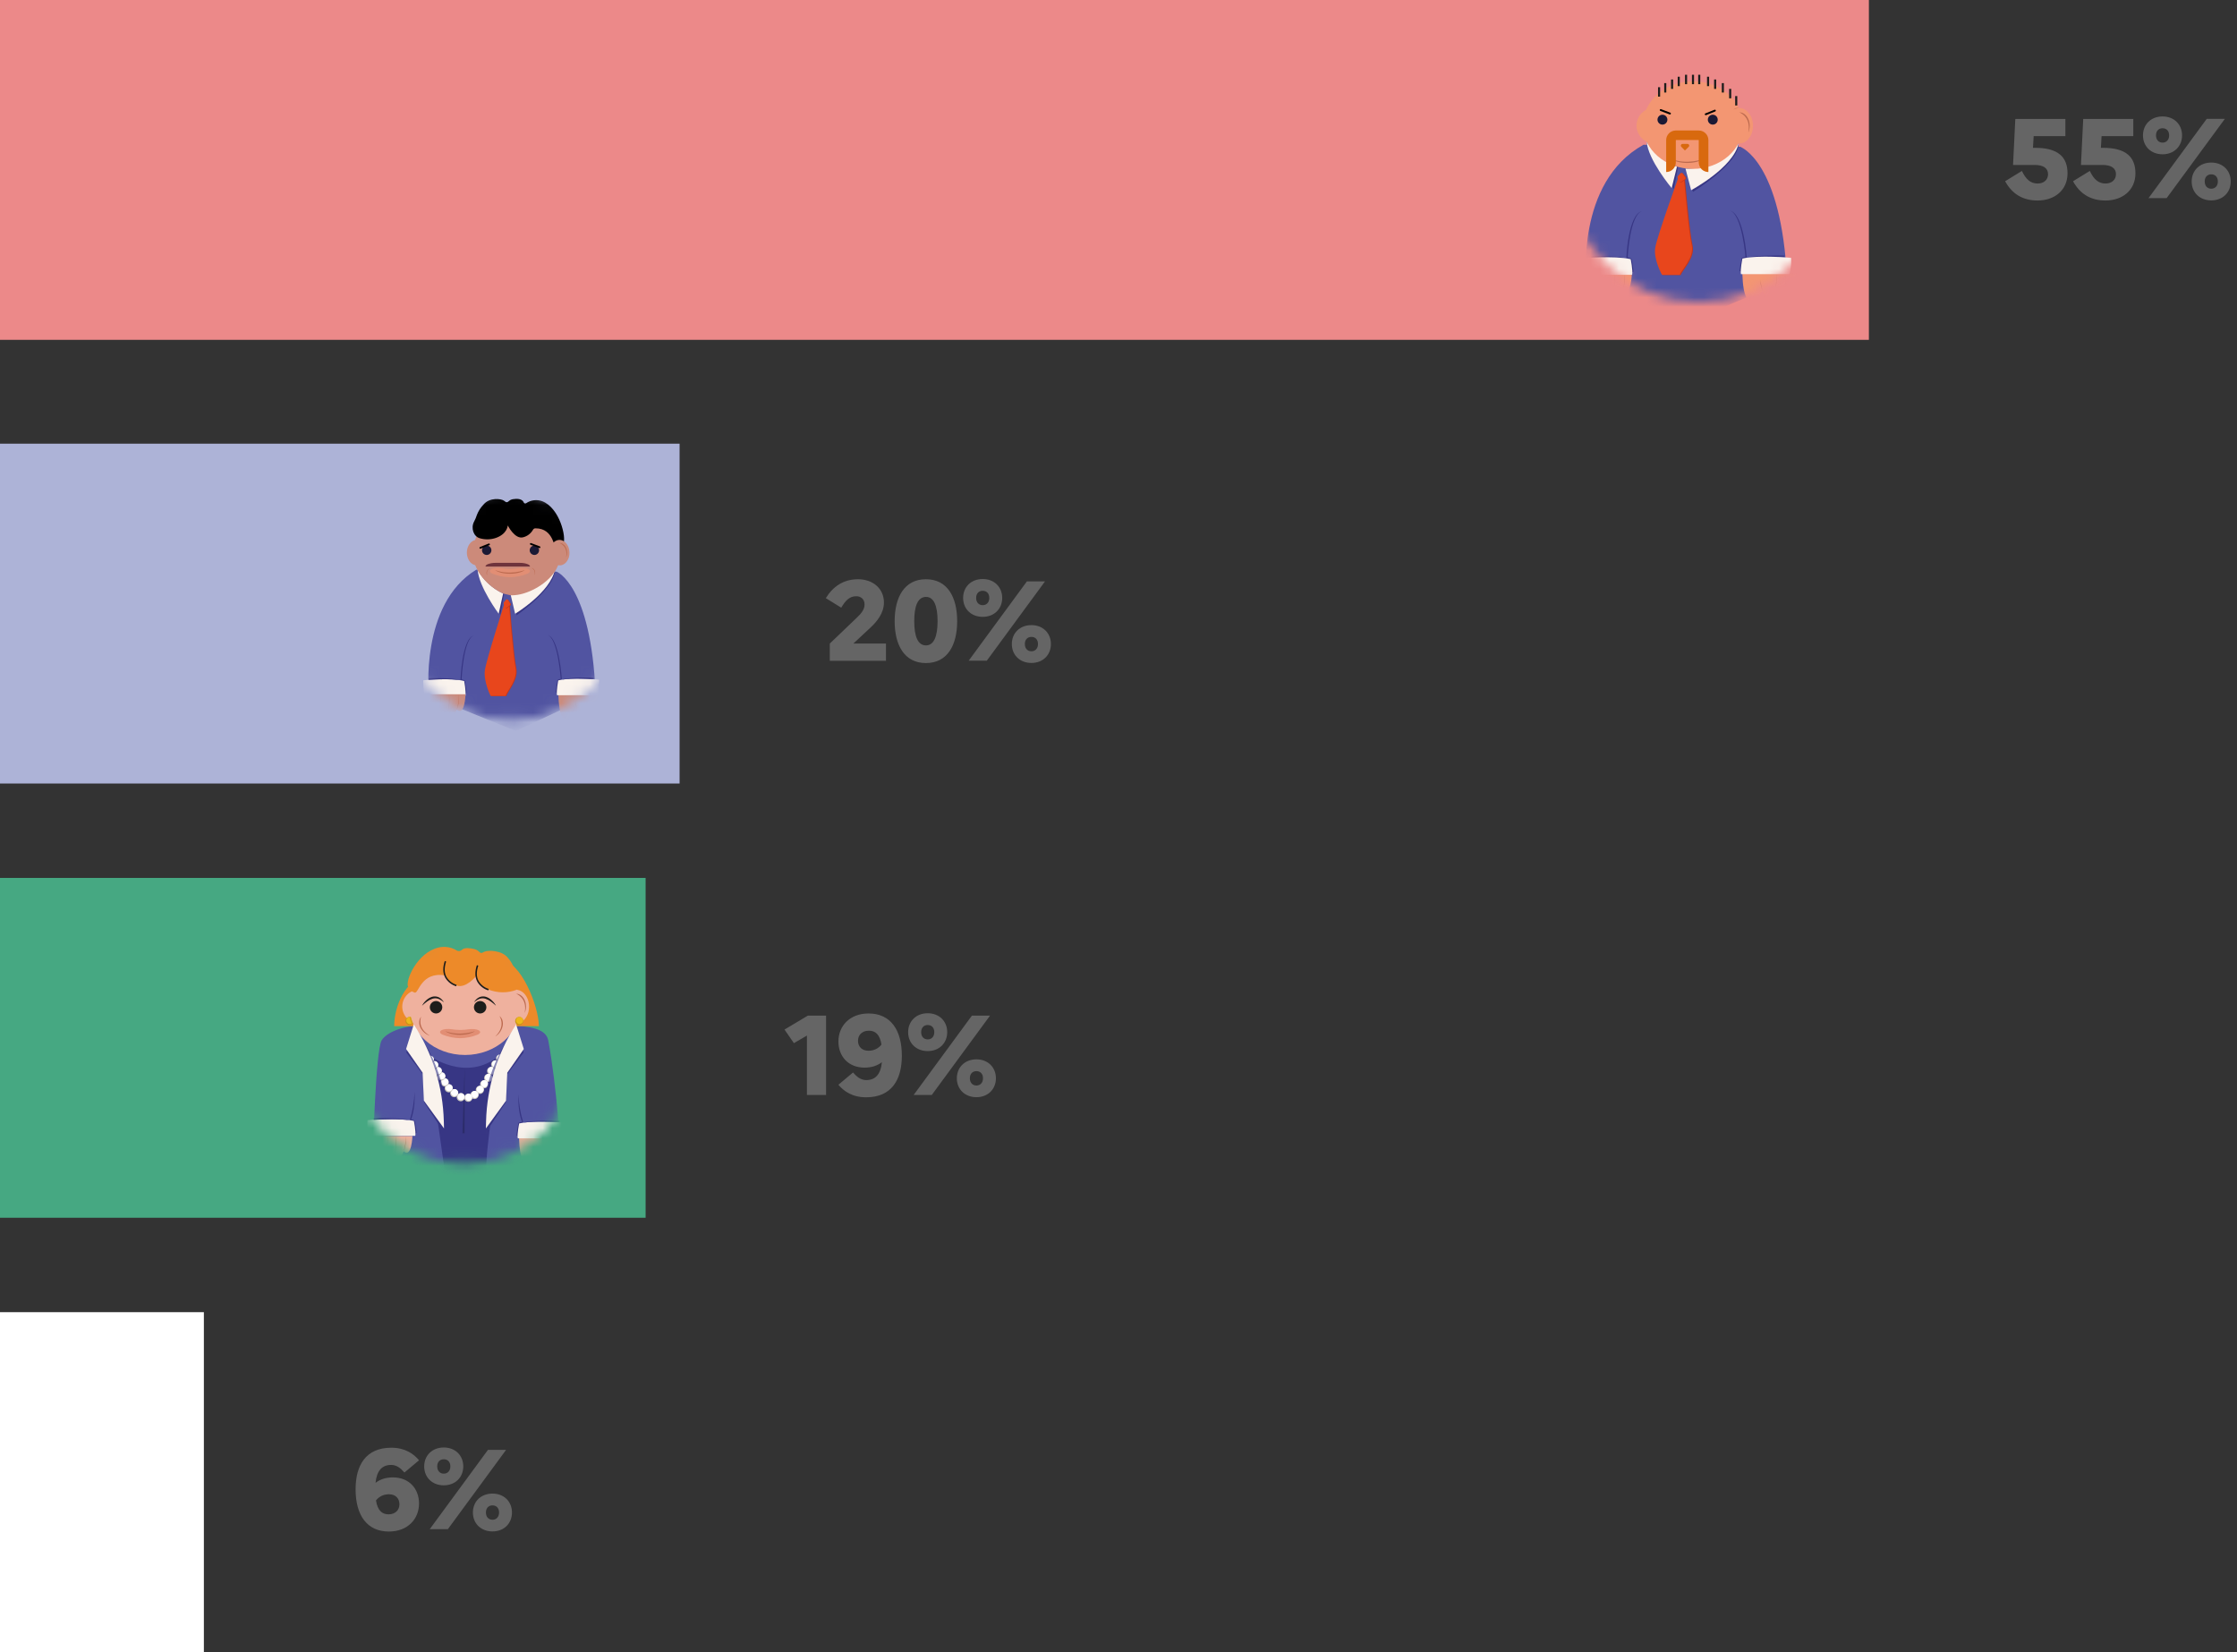 <svg width="237" height="175" viewBox="0 0 237 175" fill="none" xmlns="http://www.w3.org/2000/svg">
<rect x="0" y="0" width="237" height="175" fill="#333333" stroke="none"/>
<path d="M213.273 17.472H215.517C216.465 17.472 216.981 17.796 216.981 18.456C216.981 19.044 216.537 19.44 215.877 19.44C215.145 19.44 214.653 19.032 214.209 18.108L212.433 19.2C213.141 20.484 214.233 21.24 215.877 21.24C217.653 21.24 219.045 20.16 219.045 18.36C219.045 16.632 218.037 15.66 215.625 15.66H215.385L215.457 14.424H218.817V12.6H213.513L213.273 17.472ZM220.468 17.472H222.712C223.66 17.472 224.176 17.796 224.176 18.456C224.176 19.044 223.732 19.44 223.072 19.44C222.34 19.44 221.848 19.032 221.404 18.108L219.628 19.2C220.336 20.484 221.428 21.24 223.072 21.24C224.848 21.24 226.24 20.16 226.24 18.36C226.24 16.632 225.232 15.66 222.82 15.66H222.58L222.652 14.424H226.012V12.6H220.708L220.468 17.472ZM229.115 12.336C227.879 12.336 227.039 13.188 227.039 14.34C227.039 15.492 227.879 16.344 229.115 16.344C230.339 16.344 231.179 15.492 231.179 14.34C231.179 13.188 230.339 12.336 229.115 12.336ZM227.627 20.988H229.547L235.715 12.588H233.795L227.627 20.988ZM229.115 15.108C228.719 15.108 228.419 14.832 228.419 14.34C228.419 13.848 228.719 13.584 229.115 13.584C229.511 13.584 229.811 13.848 229.811 14.34C229.811 14.82 229.511 15.108 229.115 15.108ZM234.275 17.22C233.039 17.22 232.199 18.072 232.199 19.224C232.199 20.376 233.039 21.228 234.275 21.228C235.499 21.228 236.339 20.376 236.339 19.224C236.339 18.072 235.499 17.22 234.275 17.22ZM234.275 19.992C233.879 19.992 233.579 19.716 233.579 19.224C233.579 18.732 233.879 18.468 234.275 18.468C234.671 18.468 234.971 18.732 234.971 19.224C234.971 19.704 234.671 19.992 234.275 19.992Z" fill="#656565"/>
<rect width="198" height="36" fill="#EC8989"/>
<path d="M87.913 70H93.865V68.176H90.409L92.197 66.508C92.881 65.872 93.649 64.972 93.649 63.82C93.649 62.32 92.437 61.36 90.913 61.36C89.329 61.36 88.225 62.164 87.493 63.364L89.125 64.372C89.545 63.676 89.965 63.16 90.709 63.16C91.225 63.16 91.597 63.484 91.597 64.036C91.597 64.576 91.213 65.02 90.805 65.404L87.913 68.176V70ZM98.096 61.36C95.816 61.36 94.784 63.268 94.784 65.8C94.784 68.332 95.816 70.24 98.096 70.24C100.388 70.24 101.408 68.332 101.408 65.8C101.408 63.268 100.388 61.36 98.096 61.36ZM98.108 63.232C98.936 63.232 99.332 64.168 99.332 65.8C99.332 67.42 98.936 68.368 98.108 68.368C97.244 68.368 96.86 67.432 96.86 65.8C96.86 64.18 97.244 63.232 98.108 63.232ZM104.115 61.336C102.879 61.336 102.039 62.188 102.039 63.34C102.039 64.492 102.879 65.344 104.115 65.344C105.339 65.344 106.179 64.492 106.179 63.34C106.179 62.188 105.339 61.336 104.115 61.336ZM102.627 69.988H104.547L110.715 61.588H108.795L102.627 69.988ZM104.115 64.108C103.719 64.108 103.419 63.832 103.419 63.34C103.419 62.848 103.719 62.584 104.115 62.584C104.511 62.584 104.811 62.848 104.811 63.34C104.811 63.82 104.511 64.108 104.115 64.108ZM109.275 66.22C108.039 66.22 107.199 67.072 107.199 68.224C107.199 69.376 108.039 70.228 109.275 70.228C110.499 70.228 111.339 69.376 111.339 68.224C111.339 67.072 110.499 66.22 109.275 66.22ZM109.275 68.992C108.879 68.992 108.579 68.716 108.579 68.224C108.579 67.732 108.879 67.468 109.275 67.468C109.671 67.468 109.971 67.732 109.971 68.224C109.971 68.704 109.671 68.992 109.275 68.992Z" fill="#656565"/>
<path d="M41.466 153.36C38.754 153.36 37.674 155.22 37.674 157.764C37.674 160.488 38.862 162.24 41.202 162.24C43.206 162.24 44.394 160.896 44.394 159.276C44.394 157.704 43.35 156.504 41.622 156.504C40.878 156.504 40.278 156.708 39.786 157.08C39.918 155.784 40.482 155.184 41.442 155.184C42.03 155.184 42.45 155.532 42.846 155.988L44.394 154.692C43.866 154.044 42.942 153.36 41.466 153.36ZM41.214 158.292C41.886 158.292 42.318 158.712 42.318 159.348C42.318 159.984 41.862 160.416 41.166 160.416C40.458 160.416 40.002 159.996 39.834 158.94C40.182 158.508 40.662 158.292 41.214 158.292ZM47.018 153.336C45.782 153.336 44.942 154.188 44.942 155.34C44.942 156.492 45.782 157.344 47.018 157.344C48.242 157.344 49.082 156.492 49.082 155.34C49.082 154.188 48.242 153.336 47.018 153.336ZM45.53 161.988H47.45L53.618 153.588H51.698L45.53 161.988ZM47.018 156.108C46.622 156.108 46.322 155.832 46.322 155.34C46.322 154.848 46.622 154.584 47.018 154.584C47.414 154.584 47.714 154.848 47.714 155.34C47.714 155.82 47.414 156.108 47.018 156.108ZM52.178 158.22C50.942 158.22 50.102 159.072 50.102 160.224C50.102 161.376 50.942 162.228 52.178 162.228C53.402 162.228 54.242 161.376 54.242 160.224C54.242 159.072 53.402 158.22 52.178 158.22ZM52.178 160.992C51.782 160.992 51.482 160.716 51.482 160.224C51.482 159.732 51.782 159.468 52.178 159.468C52.574 159.468 52.874 159.732 52.874 160.224C52.874 160.704 52.574 160.992 52.178 160.992Z" fill="#656565"/>
<path d="M85.491 115.988H87.519V107.588H85.587L83.115 109.064L84.111 110.504L85.491 109.7V115.988ZM91.754 116.24C94.466 116.24 95.546 114.38 95.546 111.836C95.546 109.112 94.358 107.36 92.018 107.36C90.014 107.36 88.826 108.704 88.826 110.324C88.826 111.896 89.87 113.096 91.598 113.096C92.342 113.096 92.942 112.892 93.434 112.52C93.302 113.816 92.738 114.416 91.778 114.416C91.202 114.416 90.77 114.068 90.374 113.612L88.826 114.908C89.354 115.556 90.278 116.24 91.754 116.24ZM90.902 110.252C90.902 109.616 91.358 109.184 92.054 109.184C92.762 109.184 93.218 109.604 93.386 110.66C93.038 111.092 92.558 111.308 92.006 111.308C91.334 111.308 90.902 110.888 90.902 110.252ZM98.289 107.336C97.053 107.336 96.213 108.188 96.213 109.34C96.213 110.492 97.053 111.344 98.289 111.344C99.513 111.344 100.353 110.492 100.353 109.34C100.353 108.188 99.513 107.336 98.289 107.336ZM96.801 115.988H98.721L104.889 107.588H102.969L96.801 115.988ZM98.289 110.108C97.893 110.108 97.593 109.832 97.593 109.34C97.593 108.848 97.893 108.584 98.289 108.584C98.685 108.584 98.985 108.848 98.985 109.34C98.985 109.82 98.685 110.108 98.289 110.108ZM103.449 112.22C102.213 112.22 101.373 113.072 101.373 114.224C101.373 115.376 102.213 116.228 103.449 116.228C104.673 116.228 105.513 115.376 105.513 114.224C105.513 113.072 104.673 112.22 103.449 112.22ZM103.449 114.992C103.053 114.992 102.753 114.716 102.753 114.224C102.753 113.732 103.053 113.468 103.449 113.468C103.845 113.468 104.145 113.732 104.145 114.224C104.145 114.704 103.845 114.992 103.449 114.992Z" fill="#656565"/>
<rect y="47" width="72" height="36" fill="#ADB3D7"/>
<rect y="93" width="68.4" height="36" fill="#46A882"/>
<rect y="139" width="21.6" height="36" fill="white"/>
<mask id="mask0_405_3" style="mask-type:alpha" maskUnits="userSpaceOnUse" x="37" y="99" width="25" height="25">
<circle cx="49.132" cy="111.132" r="11.632" fill="#A27474" stroke="black"/>
</mask>
<g mask="url(#mask0_405_3)">
<path d="M53.825 108.628H53.9C56.208 108.702 57.853 108.981 58.084 110.216C59.016 115.16 59.383 121.937 59.383 121.937L49.427 124.939H49.007L39.511 121.937C39.511 121.937 39.809 111.291 40.43 110.216C40.849 109.509 42.318 108.699 44.609 108.623H53.841L53.825 108.628Z" fill="#5154A1"/>
<path d="M45.384 111.757C45.384 111.757 49.401 114.809 52.982 111.757C52.982 111.757 51.308 122.62 51.54 123.927H47.102L45.384 111.757Z" fill="#373684"/>
<g clip-path="url(#clip0_405_3)">
<path d="M61.056 120.545C61.056 120.545 60.987 122.933 60.123 122.176C60.123 122.176 59.686 123.369 59.159 122.446C59.159 122.446 58.654 123.799 58.206 122.392C58.206 122.392 57.621 124.153 57.026 122.23C57.026 122.23 55.139 125.443 54.99 120.545L61.056 120.545Z" fill="#EFB19E"/>
<path d="M60.354 120.546C60.354 121.149 60.271 121.731 60.122 122.176C60.122 122.176 60.423 121.702 60.354 120.546Z" fill="#BC6A4F"/>
<path d="M59.311 120.545C59.358 121.874 59.159 122.446 59.159 122.446C59.159 122.446 59.461 121.962 59.311 120.545Z" fill="#BC6A4F"/>
<path d="M58.44 120.545C58.426 121.207 58.345 121.846 58.206 122.392C58.296 122.156 58.364 121.866 58.404 121.545C58.445 121.224 58.457 120.881 58.44 120.545Z" fill="#BC6A4F"/>
<path d="M56.8 121.165C56.844 121.562 56.921 121.926 57.025 122.229C56.956 122.125 56.898 121.97 56.858 121.783C56.819 121.595 56.798 121.382 56.8 121.165Z" fill="#BC6A4F"/>
</g>
<g clip-path="url(#clip1_405_3)">
<path d="M43.694 120.337C43.694 120.337 43.625 122.725 42.761 121.968C42.761 121.968 42.324 123.161 41.798 122.238C41.798 122.238 41.292 123.591 40.845 122.184C40.845 122.184 40.259 123.945 39.664 122.022C39.664 122.022 37.777 125.235 37.628 120.337L43.694 120.337Z" fill="#EFB19E"/>
<path d="M42.992 120.338C42.992 120.941 42.909 121.523 42.76 121.968C42.76 121.968 43.062 121.494 42.992 120.338Z" fill="#BC6A4F"/>
<path d="M41.95 120.337C41.997 121.666 41.797 122.238 41.797 122.238C41.797 122.238 42.099 121.753 41.95 120.337Z" fill="#BC6A4F"/>
<path d="M41.078 120.337C41.064 120.999 40.983 121.638 40.845 122.184C40.934 121.948 41.002 121.658 41.042 121.337C41.083 121.016 41.095 120.673 41.078 120.337Z" fill="#BC6A4F"/>
<path d="M39.438 120.957C39.483 121.354 39.559 121.718 39.663 122.021C39.594 121.917 39.536 121.762 39.496 121.575C39.457 121.387 39.437 121.174 39.438 120.957Z" fill="#BC6A4F"/>
</g>
<path d="M49.223 120.05L49.225 113.109L48.995 120.058L49.223 120.05Z" fill="#2C2C6B"/>
<path d="M52.982 112.565C53.221 112.565 53.415 112.371 53.415 112.132C53.415 111.893 53.221 111.699 52.982 111.699C52.743 111.699 52.549 111.893 52.549 112.132C52.549 112.371 52.743 112.565 52.982 112.565Z" fill="#C9C5BD"/>
<path d="M53.013 112.455C53.222 112.455 53.392 112.286 53.392 112.077C53.392 111.868 53.222 111.698 53.013 111.698C52.804 111.698 52.635 111.868 52.635 112.077C52.635 112.286 52.804 112.455 53.013 112.455Z" fill="white"/>
<path d="M52.465 113.191C52.704 113.191 52.898 112.997 52.898 112.758C52.898 112.519 52.704 112.325 52.465 112.325C52.226 112.325 52.032 112.519 52.032 112.758C52.032 112.997 52.226 113.191 52.465 113.191Z" fill="#C9C5BD"/>
<path d="M52.497 113.082C52.706 113.082 52.875 112.913 52.875 112.704C52.875 112.495 52.706 112.325 52.497 112.325C52.288 112.325 52.118 112.495 52.118 112.704C52.118 112.913 52.288 113.082 52.497 113.082Z" fill="white"/>
<path d="M52.032 113.885C52.271 113.885 52.465 113.691 52.465 113.452C52.465 113.212 52.271 113.019 52.032 113.019C51.793 113.019 51.599 113.212 51.599 113.452C51.599 113.691 51.793 113.885 52.032 113.885Z" fill="#C9C5BD"/>
<path d="M52.063 113.773C52.272 113.773 52.442 113.603 52.442 113.394C52.442 113.185 52.272 113.016 52.063 113.016C51.854 113.016 51.685 113.185 51.685 113.394C51.685 113.603 51.854 113.773 52.063 113.773Z" fill="white"/>
<path d="M51.729 114.626C51.968 114.626 52.162 114.432 52.162 114.193C52.162 113.954 51.968 113.76 51.729 113.76C51.49 113.76 51.296 113.954 51.296 114.193C51.296 114.432 51.49 114.626 51.729 114.626Z" fill="#DDD5C5"/>
<path d="M51.76 114.517C51.969 114.517 52.139 114.347 52.139 114.138C52.139 113.929 51.969 113.76 51.76 113.76C51.551 113.76 51.381 113.929 51.381 114.138C51.381 114.347 51.551 114.517 51.76 114.517Z" fill="white"/>
<path d="M51.296 115.286C51.535 115.286 51.729 115.092 51.729 114.853C51.729 114.614 51.535 114.42 51.296 114.42C51.057 114.42 50.863 114.614 50.863 114.853C50.863 115.092 51.057 115.286 51.296 115.286Z" fill="#C9C5BD"/>
<path d="M51.327 115.176C51.536 115.176 51.706 115.007 51.706 114.798C51.706 114.588 51.536 114.419 51.327 114.419C51.118 114.419 50.949 114.588 50.949 114.798C50.949 115.007 51.118 115.176 51.327 115.176Z" fill="white"/>
<path d="M50.838 115.887C51.077 115.887 51.271 115.693 51.271 115.454C51.271 115.214 51.077 115.021 50.838 115.021C50.599 115.021 50.405 115.214 50.405 115.454C50.405 115.693 50.599 115.887 50.838 115.887Z" fill="#C9C5BD"/>
<path d="M50.869 115.778C51.078 115.778 51.248 115.608 51.248 115.399C51.248 115.19 51.078 115.021 50.869 115.021C50.66 115.021 50.491 115.19 50.491 115.399C50.491 115.608 50.66 115.778 50.869 115.778Z" fill="white"/>
<path d="M50.273 116.427C50.512 116.427 50.706 116.233 50.706 115.994C50.706 115.754 50.512 115.561 50.273 115.561C50.034 115.561 49.84 115.754 49.84 115.994C49.84 116.233 50.034 116.427 50.273 116.427Z" fill="#C9C5BD"/>
<path d="M50.304 116.318C50.513 116.318 50.682 116.148 50.682 115.939C50.682 115.73 50.513 115.561 50.304 115.561C50.095 115.561 49.925 115.73 49.925 115.939C49.925 116.148 50.095 116.318 50.304 116.318Z" fill="white"/>
<path d="M49.616 116.721C49.855 116.721 50.049 116.528 50.049 116.288C50.049 116.049 49.855 115.855 49.616 115.855C49.377 115.855 49.183 116.049 49.183 116.288C49.183 116.528 49.377 116.721 49.616 116.721Z" fill="#C9C5BD"/>
<path d="M49.648 116.611C49.857 116.611 50.026 116.441 50.026 116.232C50.026 116.023 49.857 115.854 49.648 115.854C49.439 115.854 49.269 116.023 49.269 116.232C49.269 116.441 49.439 116.611 49.648 116.611Z" fill="white"/>
<path d="M48.815 116.665C49.054 116.665 49.248 116.471 49.248 116.232C49.248 115.993 49.054 115.799 48.815 115.799C48.576 115.799 48.382 115.993 48.382 116.232C48.382 116.471 48.576 116.665 48.815 116.665Z" fill="#C9C5BD"/>
<path d="M48.846 116.556C49.056 116.556 49.225 116.387 49.225 116.177C49.225 115.968 49.056 115.799 48.846 115.799C48.637 115.799 48.468 115.968 48.468 116.177C48.468 116.387 48.637 116.556 48.846 116.556Z" fill="white"/>
<path d="M48.125 116.233C48.364 116.233 48.558 116.039 48.558 115.8C48.558 115.561 48.364 115.367 48.125 115.367C47.886 115.367 47.692 115.561 47.692 115.8C47.692 116.039 47.886 116.233 48.125 116.233Z" fill="#C9C5BD"/>
<path d="M48.158 116.124C48.367 116.124 48.537 115.955 48.537 115.746C48.537 115.537 48.367 115.367 48.158 115.367C47.949 115.367 47.78 115.537 47.78 115.746C47.78 115.955 47.949 116.124 48.158 116.124Z" fill="white"/>
<path d="M47.543 115.72C47.782 115.72 47.976 115.526 47.976 115.287C47.976 115.047 47.782 114.854 47.543 114.854C47.304 114.854 47.11 115.047 47.11 115.287C47.11 115.526 47.304 115.72 47.543 115.72Z" fill="#C9C5BD"/>
<path d="M47.575 115.609C47.784 115.609 47.953 115.439 47.953 115.23C47.953 115.021 47.784 114.852 47.575 114.852C47.366 114.852 47.196 115.021 47.196 115.23C47.196 115.439 47.366 115.609 47.575 115.609Z" fill="white"/>
<path d="M47.11 115.095C47.349 115.095 47.543 114.902 47.543 114.662C47.543 114.423 47.349 114.229 47.11 114.229C46.871 114.229 46.677 114.423 46.677 114.662C46.677 114.902 46.871 115.095 47.11 115.095Z" fill="#C9C5BD"/>
<path d="M47.142 114.987C47.351 114.987 47.52 114.817 47.52 114.608C47.52 114.399 47.351 114.229 47.142 114.229C46.933 114.229 46.763 114.399 46.763 114.608C46.763 114.817 46.933 114.987 47.142 114.987Z" fill="white"/>
<path d="M46.763 114.459C47.002 114.459 47.196 114.265 47.196 114.026C47.196 113.787 47.002 113.593 46.763 113.593C46.524 113.593 46.33 113.787 46.33 114.026C46.33 114.265 46.524 114.459 46.763 114.459Z" fill="#C9C5BD"/>
<path d="M46.795 114.35C47.004 114.35 47.173 114.18 47.173 113.971C47.173 113.762 47.004 113.593 46.795 113.593C46.586 113.593 46.416 113.762 46.416 113.971C46.416 114.18 46.586 114.35 46.795 114.35Z" fill="white"/>
<path d="M46.391 113.899C46.63 113.899 46.824 113.705 46.824 113.466C46.824 113.227 46.63 113.033 46.391 113.033C46.152 113.033 45.958 113.227 45.958 113.466C45.958 113.705 46.152 113.899 46.391 113.899Z" fill="#C9C5BD"/>
<path d="M46.422 113.79C46.631 113.79 46.801 113.621 46.801 113.412C46.801 113.203 46.631 113.033 46.422 113.033C46.213 113.033 46.044 113.203 46.044 113.412C46.044 113.621 46.213 113.79 46.422 113.79Z" fill="white"/>
<path d="M46.012 113.272C46.251 113.272 46.445 113.078 46.445 112.839C46.445 112.6 46.251 112.406 46.012 112.406C45.773 112.406 45.579 112.6 45.579 112.839C45.579 113.078 45.773 113.272 46.012 113.272Z" fill="#C9C5BD"/>
<path d="M46.044 113.163C46.253 113.163 46.422 112.993 46.422 112.784C46.422 112.575 46.253 112.405 46.044 112.405C45.835 112.405 45.665 112.575 45.665 112.784C45.665 112.993 45.835 113.163 46.044 113.163Z" fill="white"/>
<path d="M45.546 112.704C45.785 112.704 45.979 112.51 45.979 112.271C45.979 112.032 45.785 111.838 45.546 111.838C45.307 111.838 45.113 112.032 45.113 112.271C45.113 112.51 45.307 112.704 45.546 112.704Z" fill="#C9C5BD"/>
<path d="M45.579 112.592C45.788 112.592 45.957 112.423 45.957 112.214C45.957 112.004 45.788 111.835 45.579 111.835C45.37 111.835 45.2 112.004 45.2 112.214C45.2 112.423 45.37 112.592 45.579 112.592Z" fill="white"/>
<path d="M57.09 108.689V108.704H41.761C41.761 106.627 42.998 103.612 45.075 103.608L53.063 101.726C55.145 101.711 57.09 106.606 57.09 108.689Z" fill="#ED8A29"/>
<path d="M44.411 108.422C43.936 108.422 43.48 108.233 43.143 107.897C42.807 107.561 42.617 107.105 42.617 106.63C42.617 106.154 42.807 105.698 43.143 105.362C43.48 105.026 43.936 104.837 44.411 104.837C44.887 104.837 45.343 105.026 45.679 105.362C46.015 105.698 46.204 106.154 46.204 106.63C46.204 107.105 46.015 107.561 45.679 107.897C45.343 108.233 44.887 108.422 44.411 108.422Z" fill="#EFB19E"/>
<path d="M43.391 108.591C43.63 108.591 43.824 108.397 43.824 108.158C43.824 107.918 43.63 107.725 43.391 107.725C43.152 107.725 42.958 107.918 42.958 108.158C42.958 108.397 43.152 108.591 43.391 108.591Z" fill="#C49318"/>
<path d="M43.425 108.482C43.634 108.482 43.803 108.312 43.803 108.103C43.803 107.894 43.634 107.725 43.425 107.725C43.215 107.725 43.046 107.894 43.046 108.103C43.046 108.312 43.215 108.482 43.425 108.482Z" fill="#EDB61B"/>
<path d="M49.265 111.757C46.02 111.757 43.391 109.456 43.391 106.632C43.391 103.808 46.02 101.507 49.265 101.507C52.509 101.507 55.137 103.808 55.137 106.632C55.137 109.456 52.507 111.757 49.265 111.757Z" fill="#EFB19E"/>
<path d="M49.509 109.049C49.428 109.062 49.347 109.072 49.264 109.081C48.942 109.112 48.618 109.112 48.296 109.081C48.189 109.081 48.087 109.058 47.98 109.043C46.83 108.861 46.233 109.298 46.897 109.608C47.484 109.844 48.11 109.97 48.744 109.978C49.377 109.97 50.005 109.844 50.593 109.608C51.256 109.309 50.66 108.871 49.509 109.049Z" fill="#E28E74"/>
<path d="M53.279 106.632C53.278 106.294 53.354 105.96 53.503 105.657C53.634 105.384 53.841 105.155 54.099 104.996C54.332 104.861 54.607 104.815 54.871 104.867C55.151 104.927 55.402 105.08 55.584 105.3C55.794 105.547 55.938 105.844 56.003 106.161C56.074 106.496 56.07 106.843 55.99 107.176C55.917 107.487 55.766 107.775 55.551 108.013C55.362 108.224 55.107 108.365 54.827 108.412C54.773 108.421 54.719 108.425 54.664 108.425C54.573 108.424 54.483 108.413 54.394 108.391C54.057 108.292 53.769 108.067 53.591 107.764C53.384 107.423 53.276 107.031 53.279 106.632Z" fill="#EFB19E"/>
<path d="M55.59 107.299C55.684 107.085 55.73 106.853 55.726 106.619C55.727 106.385 55.678 106.153 55.582 105.939C55.497 105.745 55.364 105.575 55.195 105.446C55.044 105.33 54.859 105.266 54.668 105.264C54.668 105.264 55.902 105.669 55.59 107.299Z" fill="#BC6A4F"/>
<path d="M52.465 109.801C52.666 109.681 52.839 109.52 52.973 109.328C53.108 109.14 53.203 108.927 53.251 108.701C53.296 108.493 53.287 108.277 53.226 108.073C53.17 107.892 53.057 107.733 52.904 107.619C52.904 107.619 53.668 108.659 52.465 109.801Z" fill="#BC6A4F"/>
<path d="M45.546 109.721C45.323 109.649 45.118 109.532 44.943 109.376C44.767 109.222 44.625 109.033 44.525 108.822C44.437 108.632 44.398 108.422 44.412 108.213C44.424 108.023 44.497 107.841 44.621 107.696C44.621 107.696 44.113 108.887 45.546 109.721Z" fill="#BC6A4F"/>
<path d="M47.173 109.233C47.47 109.463 48.062 109.62 48.744 109.62C49.426 109.62 50.018 109.463 50.317 109.233C50.317 109.233 48.737 109.823 47.173 109.233Z" fill="#BC6A4F"/>
<path d="M43.408 118.672C43.408 118.672 43.761 120.241 43.753 120.207C43.874 120.129 44.003 120.065 44.138 120.015C44.098 119.573 44.028 119.135 43.929 118.703C43.807 118.647 43.678 118.606 43.546 118.582C43.546 118.582 44.025 117.536 43.92 115.653C43.886 116.678 43.714 117.693 43.408 118.672Z" fill="#373684"/>
<path d="M39.094 120.321C39.094 120.321 38.847 119.336 38.933 118.667C38.933 118.667 42.217 118.363 43.847 118.742C43.847 118.742 44.083 119.863 43.997 120.321H39.094Z" fill="#FAF3ED"/>
<path d="M43.408 118.671C42.215 118.497 40.519 118.569 39.594 118.627V118.454C39.594 118.454 42.579 118.368 43.408 118.671Z" fill="#373684"/>
<path d="M55.444 118.929C55.444 118.929 55.09 120.496 55.099 120.464C55.107 120.433 54.714 120.27 54.714 120.27C54.755 119.828 54.825 119.39 54.923 118.958C55.046 118.902 55.175 118.861 55.308 118.837C55.308 118.837 54.827 117.791 54.934 115.908C54.966 116.933 55.138 117.95 55.444 118.929Z" fill="#373684"/>
<path d="M59.758 120.588C59.758 120.588 60.007 119.604 59.921 118.933C59.921 118.933 56.635 118.632 55.005 119.01C55.005 119.01 54.769 120.129 54.856 120.588H59.758Z" fill="#FAF3ED"/>
<path d="M55.444 118.928C56.636 118.755 58.372 118.826 59.286 118.886L59.274 118.719C59.274 118.719 56.274 118.635 55.444 118.928Z" fill="#373684"/>
<path d="M50.211 106.7C50.211 107.064 50.505 107.359 50.869 107.359C51.233 107.359 51.528 107.064 51.528 106.7C51.528 106.337 51.233 106.042 50.869 106.042C50.505 106.042 50.211 106.337 50.211 106.7Z" fill="#1D1D1B"/>
<path d="M45.539 106.7C45.539 107.064 45.834 107.359 46.198 107.359C46.562 107.359 46.857 107.064 46.857 106.7C46.857 106.337 46.562 106.042 46.198 106.042C45.834 106.042 45.539 106.337 45.539 106.7Z" fill="#1D1D1B"/>
<path d="M54.766 104.838C54.867 104.612 54.917 104.367 54.911 104.12C54.906 103.872 54.846 103.629 54.735 103.408C54.627 103.141 54.539 102.867 54.469 102.588C54.334 102.189 54.121 101.822 53.842 101.506C53.191 100.636 51.712 100.649 51.348 100.808L51.074 100.933C50.968 100.983 50.865 100.918 50.784 100.841C50.551 100.644 50.503 100.565 49.913 100.469C49.388 100.383 49.098 100.469 48.939 100.619C48.864 100.689 48.769 100.733 48.667 100.744C48.566 100.755 48.464 100.732 48.376 100.68L48.319 100.646C47.751 100.316 47.075 100.22 46.437 100.379C44.19 100.927 42.927 103.87 43.23 104.525C43.297 104.673 43.395 104.806 43.518 104.914C43.64 105.022 43.783 105.103 43.939 105.152C44.358 105.28 44.594 102.895 47.186 103.326C47.186 103.326 47.353 104.05 48.363 104.401C49.374 104.753 50.474 103.37 50.474 103.37C50.474 103.37 50.386 104.259 51.763 104.834C52.728 105.21 53.8 105.212 54.766 104.838Z" fill="#ED8A29"/>
<path d="M48.332 104.479C47.841 104.332 47.424 104.004 47.167 103.561C46.909 103.082 46.893 102.492 47.121 101.808L47.269 101.858C47.06 102.498 47.06 103.046 47.305 103.487C47.544 103.889 47.924 104.187 48.372 104.324L48.332 104.479Z" fill="#1D1D1B"/>
<path d="M51.733 104.914C51.243 104.767 50.827 104.44 50.57 103.998C50.31 103.517 50.296 102.927 50.524 102.245L50.672 102.293C50.463 102.933 50.463 103.481 50.708 103.921C50.947 104.322 51.326 104.62 51.773 104.757L51.733 104.914Z" fill="#1D1D1B"/>
<path d="M55.013 108.591C55.252 108.591 55.446 108.397 55.446 108.158C55.446 107.918 55.252 107.725 55.013 107.725C54.773 107.725 54.58 107.918 54.58 108.158C54.58 108.397 54.773 108.591 55.013 108.591Z" fill="#C49318"/>
<path d="M55.047 108.482C55.256 108.482 55.425 108.312 55.425 108.103C55.425 107.894 55.256 107.725 55.047 107.725C54.837 107.725 54.668 107.894 54.668 108.103C54.668 108.312 54.837 108.482 55.047 108.482Z" fill="#EDB61B"/>
<path opacity="0.6" d="M43.75 108.4C43.75 108.4 43.583 107.969 43.541 107.748C43.541 107.748 43.541 107.725 43.401 107.725C43.425 108.002 43.511 108.271 43.652 108.511C43.691 108.481 43.724 108.443 43.75 108.4Z" fill="#C49318"/>
<path opacity="0.6" d="M53.486 110.63C53.486 110.63 50.925 114.42 50.948 120.173H51.478V119.545L53.486 110.63Z" fill="#373684"/>
<path opacity="0.6" d="M44.983 110.514C44.983 110.514 47.543 114.304 47.52 120.056H46.991V119.429L44.983 110.514Z" fill="#373684"/>
<path d="M54.662 108.887L55.475 111.495L53.729 113.815L53.593 116.777L51.641 119.718L51.66 118.965C51.754 115.315 52.666 111.949 54.653 108.887H54.662Z" fill="#373684"/>
<path d="M54.68 108.516L55.494 111.126L53.745 113.636L53.611 116.6L51.477 119.541L51.496 118.786C51.591 115.136 52.693 111.583 54.68 108.52V108.516Z" fill="#FAF3ED"/>
<path d="M43.864 108.883L43.05 111.493L44.798 113.811L44.932 116.773L46.878 119.714L46.857 118.961C46.765 115.311 45.851 111.947 43.864 108.883Z" fill="#373684"/>
<path d="M43.839 108.512L43.025 111.122L44.772 113.632L44.908 116.594L47.04 119.535L47.021 118.782C46.927 115.132 45.826 111.578 43.839 108.514V108.512Z" fill="#FAF3ED"/>
<path d="M44.711 106.54C44.822 106.325 44.97 106.133 45.148 105.971C45.326 105.799 45.541 105.669 45.776 105.592C46.025 105.518 46.293 105.544 46.525 105.663C46.741 105.783 46.917 105.963 47.031 106.182C46.864 106.026 46.67 105.901 46.46 105.812C46.258 105.739 46.038 105.732 45.832 105.793C45.62 105.861 45.421 105.964 45.242 106.096C45.057 106.233 44.879 106.382 44.711 106.54Z" fill="#1D1D1B"/>
<path d="M52.547 106.54C52.376 106.381 52.196 106.233 52.007 106.096C51.828 105.964 51.629 105.861 51.417 105.793C51.212 105.732 50.992 105.739 50.79 105.812C50.579 105.901 50.386 106.026 50.219 106.182C50.333 105.963 50.509 105.783 50.725 105.663C50.956 105.544 51.224 105.518 51.474 105.592C51.709 105.669 51.923 105.799 52.101 105.971C52.283 106.132 52.434 106.325 52.547 106.54Z" fill="#1D1D1B"/>
</g>
<mask id="mask1_405_3" style="mask-type:alpha" maskUnits="userSpaceOnUse" x="42" y="52" width="25" height="25">
<circle cx="54.132" cy="64.132" r="11.632" fill="#C4C4C4" stroke="black"/>
</mask>
<g mask="url(#mask1_405_3)">
<path d="M45.437 73.709C45.437 73.709 44.439 64.007 50.457 60.351L58.973 60.56C58.973 60.56 62.612 61.93 63.1 73.481L54.655 77.436L45.437 73.709Z" fill="#5154A1"/>
<path d="M58.793 60.34C58.793 60.34 56.818 63.151 54.216 63.017L54.726 65.184C54.726 65.184 58.853 62.35 58.793 60.34Z" fill="#373684"/>
<path d="M58.793 60.34C58.793 60.34 56.669 62.982 54.067 62.85L54.576 65.017C54.576 65.017 58.322 62.762 58.793 60.34Z" fill="#FAF3ED"/>
<path d="M53.413 62.9L53.013 65.114C53.013 65.114 50.737 62.21 50.597 60.351C50.595 60.351 52.549 62.752 53.413 62.9Z" fill="#373684"/>
<path d="M53.306 62.871L52.833 65.013C52.833 65.013 50.742 62.206 50.597 60.351C51.214 61.454 52.161 62.336 53.306 62.871Z" fill="#FAF3ED"/>
<path d="M54.013 64.057C54.013 64.057 54.431 69.525 54.701 70.774C54.971 72.023 53.724 73.313 53.655 73.744H52.055C52.055 73.744 51.288 72.194 51.459 71.025C51.631 69.856 53.524 63.988 53.524 63.988L54.013 64.057Z" fill="#C7361A"/>
<path d="M53.927 64.023C53.927 64.023 54.346 69.491 54.615 70.738C54.885 71.984 53.639 73.279 53.569 73.708H51.969C51.969 73.708 51.202 72.158 51.373 70.989C51.545 69.82 53.438 63.952 53.438 63.952L53.927 64.023Z" fill="#E8461C"/>
<path d="M53.429 63.82L53.66 63.546C53.673 63.53 53.689 63.518 53.708 63.509C53.727 63.504 53.747 63.504 53.766 63.509C53.787 63.508 53.806 63.515 53.823 63.528C53.841 63.538 53.856 63.553 53.867 63.571L54.103 63.944C54.124 63.977 54.132 64.016 54.126 64.055C54.121 64.093 54.103 64.129 54.074 64.155L53.743 64.416C53.727 64.43 53.708 64.44 53.687 64.444C53.668 64.449 53.647 64.449 53.628 64.444C53.609 64.437 53.591 64.427 53.576 64.412C53.56 64.397 53.548 64.378 53.54 64.358L53.404 63.994C53.397 63.967 53.397 63.938 53.404 63.91C53.406 63.879 53.414 63.848 53.429 63.82Z" fill="#C7361A"/>
<path d="M53.386 63.804L53.607 63.54C53.62 63.526 53.636 63.513 53.653 63.505C53.671 63.497 53.69 63.494 53.71 63.494C53.729 63.496 53.748 63.503 53.764 63.513C53.781 63.524 53.795 63.538 53.806 63.555L54.034 63.915C54.043 63.931 54.05 63.949 54.053 63.967C54.057 63.986 54.057 64.005 54.053 64.023C54.05 64.042 54.045 64.061 54.036 64.078C54.026 64.093 54.014 64.106 54 64.118L53.685 64.371C53.67 64.383 53.652 64.392 53.632 64.396C53.613 64.4 53.593 64.4 53.574 64.396C53.555 64.389 53.538 64.379 53.523 64.364C53.509 64.349 53.498 64.331 53.49 64.312L53.36 63.963C53.353 63.936 53.353 63.908 53.36 63.881C53.362 63.854 53.37 63.827 53.386 63.804Z" fill="#E8461C"/>
<path d="M48.784 72.06C48.784 72.06 49.095 73.619 49.089 73.585C49.083 73.552 49.428 73.393 49.428 73.393C49.393 72.956 49.331 72.521 49.244 72.092C49.137 72.036 49.023 71.995 48.905 71.97C48.905 71.97 49.093 67.644 50.208 67.32C48.932 67.603 48.784 72.06 48.784 72.06Z" fill="#373684"/>
<path d="M44.985 73.708C44.866 73.17 44.818 72.617 44.843 72.066C44.843 72.066 47.742 71.765 49.179 72.141C49.179 72.141 49.388 73.254 49.311 73.708H44.985Z" fill="#FAF3ED"/>
<g clip-path="url(#clip2_405_3)">
<path d="M49.321 73.546C49.321 73.546 49.251 75.933 48.388 75.176C48.388 75.176 47.951 76.368 47.424 75.446C47.424 75.446 46.918 76.799 46.471 75.392C46.471 75.392 45.885 77.153 45.29 75.23C45.29 75.23 43.403 78.443 43.255 73.546L49.321 73.546Z" fill="#CC8A7A"/>
<path d="M48.618 73.546C48.619 74.149 48.536 74.731 48.386 75.176C48.386 75.176 48.688 74.702 48.618 73.546Z" fill="#BC6A4F"/>
<path d="M47.576 73.546C47.623 74.874 47.424 75.446 47.424 75.446C47.424 75.446 47.726 74.962 47.576 73.546Z" fill="#BC6A4F"/>
<path d="M46.704 73.545C46.69 74.207 46.61 74.846 46.471 75.392C46.561 75.156 46.629 74.866 46.669 74.545C46.709 74.224 46.722 73.881 46.704 73.545Z" fill="#BC6A4F"/>
<path d="M45.065 74.165C45.109 74.562 45.186 74.926 45.29 75.23C45.22 75.125 45.163 74.97 45.123 74.783C45.083 74.595 45.063 74.382 45.065 74.165Z" fill="#BC6A4F"/>
</g>
<g clip-path="url(#clip3_405_3)">
<path d="M65.219 73.546C65.219 73.546 65.149 75.933 64.286 75.176C64.286 75.176 63.849 76.368 63.322 75.446C63.322 75.446 62.816 76.799 62.369 75.392C62.369 75.392 61.783 77.153 61.188 75.23C61.188 75.23 59.301 78.443 59.153 73.546L65.219 73.546Z" fill="#CC8A7A"/>
<path d="M64.516 73.546C64.517 74.149 64.434 74.731 64.284 75.176C64.284 75.176 64.586 74.702 64.516 73.546Z" fill="#BC6A4F"/>
<path d="M63.474 73.546C63.521 74.874 63.322 75.446 63.322 75.446C63.322 75.446 63.624 74.962 63.474 73.546Z" fill="#BC6A4F"/>
<path d="M62.602 73.545C62.588 74.207 62.508 74.846 62.369 75.392C62.459 75.156 62.526 74.866 62.567 74.545C62.608 74.224 62.62 73.881 62.602 73.545Z" fill="#BC6A4F"/>
<path d="M60.963 74.165C61.007 74.562 61.084 74.926 61.188 75.23C61.118 75.125 61.06 74.97 61.021 74.783C60.981 74.595 60.961 74.382 60.963 74.165Z" fill="#BC6A4F"/>
</g>
<path d="M48.784 72.06C47.738 71.889 46.234 71.958 45.418 72.016V71.845C45.418 71.845 48.06 71.769 48.784 72.06Z" fill="#373684"/>
<path d="M59.527 72L59.221 73.525C59.221 73.491 58.883 73.332 58.883 73.332C58.918 72.895 58.98 72.46 59.067 72.029C59.174 71.973 59.288 71.933 59.406 71.908C59.406 71.908 59.109 67.584 57.994 67.258C59.278 67.542 59.527 72 59.527 72Z" fill="#373684"/>
<path d="M63.332 73.648C63.453 73.109 63.501 72.556 63.476 72.004C63.476 72.004 60.577 71.705 59.14 72.079C59.14 72.079 58.931 73.194 59.008 73.648H63.332Z" fill="#FAF3ED"/>
<path d="M59.527 71.999C60.573 71.826 62.075 71.897 62.89 71.955V71.782C62.89 71.782 60.259 71.708 59.527 71.999Z" fill="#373684"/>
<path d="M49.462 58.552C49.46 58.297 49.518 58.044 49.631 57.816C49.729 57.608 49.886 57.433 50.083 57.313C50.26 57.208 50.47 57.171 50.673 57.211C50.884 57.257 51.073 57.373 51.21 57.539C51.369 57.726 51.477 57.95 51.526 58.19C51.583 58.443 51.583 58.706 51.526 58.96C51.469 59.193 51.355 59.409 51.193 59.587C51.049 59.746 50.856 59.852 50.645 59.888C50.604 59.892 50.563 59.892 50.522 59.888C50.452 59.889 50.381 59.88 50.313 59.863C50.057 59.789 49.84 59.621 49.704 59.393C49.547 59.14 49.463 58.849 49.462 58.552Z" fill="#CC8A7A"/>
<path d="M53.94 63.026L53.412 62.901C52.264 62.507 50.093 60.782 50.093 58.552C50.096 57.478 50.524 56.449 51.284 55.689C52.043 54.929 53.072 54.501 54.147 54.498H55.224C56.298 54.501 57.327 54.929 58.087 55.689C58.846 56.449 59.274 57.478 59.278 58.552C59.602 60.485 57.431 62.317 55.406 62.886C55.03 62.994 54.642 63.054 54.251 63.064C54.146 63.065 54.041 63.052 53.94 63.026Z" fill="#CC8A7A"/>
<path d="M51.566 58.789C51.434 58.789 51.307 58.736 51.214 58.643C51.12 58.55 51.068 58.423 51.068 58.291C51.068 58.159 51.12 58.032 51.214 57.939C51.307 57.845 51.434 57.793 51.566 57.793C51.697 57.794 51.824 57.846 51.916 57.94C52.009 58.033 52.062 58.159 52.062 58.291C52.062 58.422 52.009 58.549 51.916 58.642C51.824 58.735 51.697 58.788 51.566 58.789Z" fill="#1B1935"/>
<path d="M56.615 58.789C56.483 58.788 56.357 58.735 56.264 58.642C56.171 58.549 56.119 58.422 56.119 58.291C56.119 58.159 56.171 58.033 56.264 57.94C56.357 57.846 56.483 57.794 56.615 57.793C56.747 57.793 56.874 57.845 56.967 57.939C57.06 58.032 57.113 58.159 57.113 58.291C57.113 58.423 57.06 58.55 56.967 58.643C56.874 58.736 56.747 58.789 56.615 58.789Z" fill="#1B1935"/>
<path d="M51.808 57.577C51.797 57.575 51.786 57.575 51.775 57.577L50.855 57.947C50.832 57.956 50.813 57.974 50.804 57.997C50.794 58.02 50.793 58.045 50.802 58.068C50.812 58.091 50.83 58.11 50.853 58.119C50.876 58.129 50.902 58.13 50.926 58.12L51.844 57.752C51.867 57.743 51.885 57.724 51.895 57.701C51.905 57.678 51.905 57.652 51.896 57.629C51.888 57.613 51.875 57.599 51.86 57.59C51.844 57.581 51.827 57.576 51.808 57.577Z" fill="black"/>
<path d="M56.237 57.524C56.218 57.524 56.199 57.53 56.183 57.541C56.167 57.552 56.156 57.567 56.149 57.585C56.14 57.608 56.141 57.634 56.151 57.657C56.161 57.68 56.18 57.697 56.203 57.706L57.13 58.056C57.153 58.065 57.179 58.064 57.202 58.054C57.224 58.043 57.242 58.025 57.251 58.001C57.259 57.978 57.258 57.952 57.248 57.93C57.238 57.907 57.22 57.889 57.197 57.88L56.27 57.531L56.237 57.524Z" fill="black"/>
<path d="M54.791 60.21C54.284 60.29 53.768 60.29 53.262 60.21C52.111 60.03 51.515 60.465 52.178 60.775C52.767 61.011 53.393 61.137 54.027 61.145C54.661 61.137 55.287 61.012 55.874 60.775C56.54 60.465 55.941 60.03 54.791 60.21Z" fill="#E28E74"/>
<path d="M52.457 60.391C52.754 60.621 53.346 60.778 54.028 60.778C54.71 60.778 55.302 60.621 55.599 60.391C55.599 60.391 54.013 60.983 52.457 60.391Z" fill="#BC6A4F"/>
<path d="M50.227 55.255L50.245 55.221C50.36 55.003 50.455 54.774 50.528 54.538C50.684 54.134 50.92 53.766 51.22 53.454C51.873 52.661 53.103 52.826 53.387 53.036C53.45 53.08 53.506 53.119 53.555 53.157C53.595 53.186 53.644 53.201 53.694 53.199C53.744 53.197 53.792 53.178 53.831 53.147C54.067 52.962 54.103 52.883 54.626 52.849C55.148 52.816 55.402 53.013 55.483 53.218C55.492 53.243 55.507 53.266 55.526 53.285C55.546 53.304 55.569 53.318 55.595 53.326C55.621 53.334 55.648 53.336 55.675 53.332C55.702 53.328 55.727 53.317 55.749 53.301C55.995 53.135 56.276 53.03 56.571 52.994C56.865 52.957 57.164 52.991 57.443 53.092C59.313 53.814 60.022 56.956 59.681 57.581C59.615 57.715 59.52 57.833 59.405 57.927C59.289 58.021 59.154 58.089 59.01 58.127C58.652 58.209 58.744 55.966 56.732 55.966C56.679 55.965 56.627 55.977 56.58 56.004C56.534 56.03 56.496 56.068 56.471 56.115C56.359 56.312 56.209 56.485 56.03 56.623C55.85 56.76 55.644 56.86 55.425 56.916C54.538 57.156 53.797 55.661 53.797 55.661C53.797 55.661 53.757 56.552 52.542 56.981C51.988 57.172 51.387 57.185 50.825 57.016C50.172 56.83 49.863 55.945 50.227 55.255Z" fill="black"/>
<path d="M58.226 58.552C58.224 58.297 58.282 58.044 58.395 57.816C58.493 57.608 58.651 57.433 58.847 57.313C59.024 57.208 59.234 57.171 59.437 57.211C59.648 57.257 59.837 57.372 59.974 57.539C60.133 57.726 60.242 57.95 60.29 58.19C60.348 58.443 60.348 58.706 60.29 58.96C60.234 59.194 60.12 59.41 59.958 59.587C59.813 59.746 59.621 59.852 59.41 59.888C59.369 59.892 59.329 59.892 59.288 59.888C59.218 59.889 59.147 59.88 59.079 59.863C58.824 59.789 58.606 59.621 58.47 59.393C58.313 59.14 58.229 58.849 58.226 58.552Z" fill="#CC8A7A"/>
<path d="M59.974 59.058C60.045 58.896 60.08 58.72 60.077 58.544C60.078 58.367 60.041 58.192 59.968 58.031C59.905 57.883 59.804 57.754 59.675 57.657C59.561 57.569 59.42 57.52 59.276 57.519C59.276 57.519 60.211 57.826 59.974 59.058Z" fill="#BC6A4F"/>
<path d="M56.648 60.927C56.683 60.847 56.7 60.761 56.699 60.674C56.699 60.586 56.68 60.499 56.644 60.419C56.613 60.346 56.563 60.283 56.5 60.235C56.443 60.192 56.374 60.168 56.303 60.168C56.303 60.168 56.763 60.319 56.648 60.927Z" fill="#BC6A4F"/>
<path d="M51.921 60.167C51.842 60.199 51.77 60.248 51.712 60.311C51.651 60.371 51.603 60.442 51.57 60.52C51.541 60.595 51.531 60.676 51.543 60.755C51.552 60.825 51.583 60.89 51.633 60.941C51.633 60.941 51.411 60.506 51.921 60.167Z" fill="#BC6A4F"/>
<path d="M52.502 59.625H55.082C55.339 59.621 55.594 59.66 55.839 59.738C56.048 59.811 56.153 59.91 56.153 60.012H51.434C51.434 59.91 51.547 59.803 51.747 59.738C51.991 59.66 52.246 59.622 52.502 59.625Z" fill="#6E333C"/>
</g>
<mask id="mask2_405_3" style="mask-type:alpha" maskUnits="userSpaceOnUse" x="166" y="4" width="28" height="28">
<path d="M194 18C194 25.732 187.732 32 180 32C172.268 32 166 25.732 166 18C166 10.268 172.268 4 180 4C187.732 4 194 10.268 194 18Z" fill="#EC8989"/>
</mask>
<g mask="url(#mask2_405_3)">
<path d="M168.075 29.937C168.075 29.937 166.872 19.33 174.123 15.333L184.367 15.55C184.367 15.55 188.745 17.048 189.333 29.674L179.172 34L168.075 29.937Z" fill="#5154A1"/>
<path d="M184.19 15.211C184.19 15.211 181.842 18.18 178.75 18.038L179.355 20.326C179.355 20.326 184.261 17.336 184.19 15.211Z" fill="#373684"/>
<path d="M184.19 15.211C184.19 15.211 181.664 18.003 178.571 17.861L179.168 20.148C179.168 20.148 183.629 17.769 184.19 15.211Z" fill="#FAF3ED"/>
<path d="M177.794 17.696L177.319 20.03C177.319 20.03 174.613 16.965 174.447 15.001C174.445 15.001 176.771 17.539 177.794 17.696Z" fill="#373684"/>
<path d="M177.666 17.665L177.105 19.924C177.105 19.924 174.613 16.962 174.454 15.001C175.221 16.201 176.344 17.133 177.666 17.665Z" fill="#FAF3ED"/>
<path d="M178.505 18.918C178.505 18.918 179.004 24.689 179.322 26.008C179.64 27.326 178.162 28.689 178.074 29.144H176.17C176.17 29.144 175.258 27.507 175.461 26.273C175.664 25.038 177.922 18.845 177.922 18.845L178.505 18.918Z" fill="#C7361A"/>
<path d="M178.405 18.882C178.405 18.882 178.904 24.653 179.222 25.972C179.541 27.29 178.061 28.653 177.972 29.108H176.075C176.075 29.108 175.161 27.471 175.366 26.237C175.571 25.002 177.82 18.807 177.82 18.807L178.405 18.882Z" fill="#E8461C"/>
<path d="M177.816 18.668L178.087 18.378C178.103 18.361 178.123 18.347 178.145 18.339C178.167 18.33 178.19 18.326 178.213 18.328C178.237 18.329 178.261 18.336 178.282 18.348C178.302 18.359 178.32 18.375 178.333 18.394L178.613 18.787C178.626 18.804 178.635 18.823 178.64 18.844C178.645 18.864 178.646 18.886 178.642 18.906C178.639 18.927 178.632 18.947 178.621 18.965C178.61 18.983 178.595 18.998 178.578 19.01L178.185 19.288C178.166 19.302 178.144 19.311 178.121 19.315C178.097 19.32 178.073 19.32 178.05 19.315C178.027 19.308 178.006 19.297 177.988 19.282C177.97 19.266 177.955 19.247 177.946 19.224L177.785 18.842C177.776 18.813 177.776 18.781 177.785 18.752C177.787 18.721 177.797 18.692 177.816 18.668Z" fill="#C7361A"/>
<path d="M177.765 18.649L178.028 18.369C178.044 18.353 178.062 18.34 178.083 18.331C178.105 18.326 178.128 18.326 178.149 18.331C178.172 18.332 178.194 18.338 178.213 18.349C178.234 18.36 178.251 18.376 178.264 18.395L178.534 18.775C178.545 18.791 178.554 18.809 178.558 18.828C178.562 18.848 178.562 18.868 178.558 18.888C178.555 18.908 178.547 18.928 178.536 18.945C178.526 18.962 178.512 18.978 178.496 18.989L178.121 19.257C178.101 19.27 178.079 19.279 178.057 19.283C178.034 19.288 178.011 19.288 177.988 19.283C177.966 19.277 177.946 19.265 177.929 19.25C177.911 19.235 177.897 19.216 177.889 19.195L177.734 18.826C177.725 18.798 177.725 18.768 177.734 18.74C177.735 18.707 177.746 18.676 177.765 18.649Z" fill="#E8461C"/>
<path d="M175.264 15.188C175.017 15.188 174.773 15.14 174.545 15.045C174.316 14.95 174.109 14.812 173.935 14.637C173.76 14.462 173.622 14.255 173.527 14.026C173.433 13.798 173.384 13.553 173.385 13.306C173.385 12.808 173.583 12.33 173.935 11.977C174.288 11.625 174.766 11.427 175.264 11.427C175.763 11.427 176.241 11.625 176.594 11.977C176.947 12.33 177.146 12.808 177.146 13.306C177.146 13.806 176.948 14.284 176.595 14.637C176.242 14.99 175.764 15.188 175.264 15.188Z" fill="#F39672"/>
<path d="M182.803 13.322C182.801 12.968 182.881 12.618 183.037 12.3C183.174 12.012 183.392 11.771 183.664 11.606C183.91 11.459 184.201 11.408 184.481 11.463C184.775 11.525 185.038 11.686 185.228 11.918C185.449 12.177 185.601 12.487 185.67 12.821C185.744 13.172 185.739 13.536 185.654 13.886C185.579 14.214 185.42 14.518 185.195 14.769C184.996 14.989 184.728 15.136 184.435 15.186C184.379 15.195 184.322 15.2 184.265 15.2C184.17 15.2 184.075 15.188 183.982 15.164C183.629 15.062 183.327 14.829 183.139 14.513C182.917 14.155 182.8 13.743 182.803 13.322Z" fill="#F39672"/>
<path d="M179.364 17.89C176.433 17.89 174.063 15.816 174.063 13.252C174.063 10.687 176.44 8.613 179.364 8.613C182.289 8.613 184.665 10.687 184.665 13.252C184.665 15.816 182.295 17.89 179.364 17.89Z" fill="#F39672"/>
<path d="M180.713 12.198C180.726 12.2 180.738 12.2 180.751 12.198L181.721 11.807C181.745 11.797 181.764 11.778 181.774 11.755C181.785 11.731 181.785 11.704 181.776 11.679C181.766 11.655 181.747 11.636 181.723 11.625C181.699 11.615 181.672 11.614 181.648 11.624L180.676 12.015C180.664 12.02 180.653 12.027 180.643 12.036C180.634 12.045 180.626 12.056 180.621 12.068C180.617 12.079 180.614 12.092 180.614 12.105C180.614 12.118 180.617 12.131 180.623 12.143C180.631 12.16 180.644 12.174 180.66 12.184C180.676 12.194 180.694 12.199 180.713 12.198Z" fill="black"/>
<path d="M176.923 12.125C176.944 12.125 176.963 12.119 176.98 12.107C176.996 12.096 177.009 12.08 177.016 12.061C177.021 12.049 177.023 12.036 177.023 12.023C177.022 12.011 177.019 11.998 177.014 11.986C177.008 11.974 177.001 11.964 176.991 11.955C176.982 11.946 176.971 11.94 176.959 11.935L175.98 11.564C175.956 11.555 175.928 11.556 175.904 11.566C175.88 11.577 175.862 11.597 175.852 11.621C175.843 11.646 175.844 11.673 175.854 11.697C175.865 11.722 175.885 11.74 175.91 11.75L176.888 12.121C176.899 12.124 176.911 12.126 176.923 12.125Z" fill="black"/>
<path d="M176.128 13.2C176.059 13.2 175.991 13.187 175.927 13.161C175.863 13.134 175.805 13.095 175.757 13.047C175.708 12.998 175.669 12.94 175.643 12.876C175.616 12.812 175.603 12.744 175.603 12.675C175.603 12.536 175.659 12.403 175.757 12.305C175.856 12.206 175.989 12.151 176.128 12.151C176.267 12.151 176.401 12.206 176.499 12.305C176.598 12.403 176.653 12.536 176.654 12.675C176.654 12.744 176.64 12.812 176.614 12.876C176.587 12.94 176.549 12.998 176.5 13.047C176.451 13.095 176.393 13.134 176.329 13.161C176.266 13.187 176.197 13.2 176.128 13.2Z" fill="#1B1935"/>
<path d="M181.462 13.2C181.323 13.2 181.189 13.145 181.09 13.047C180.992 12.948 180.937 12.814 180.937 12.675C180.937 12.536 180.993 12.403 181.091 12.305C181.19 12.206 181.323 12.151 181.462 12.151C181.601 12.151 181.734 12.207 181.832 12.305C181.931 12.403 181.986 12.536 181.986 12.675C181.986 12.744 181.973 12.812 181.946 12.876C181.92 12.94 181.882 12.998 181.833 13.046C181.784 13.095 181.727 13.134 181.663 13.161C181.599 13.187 181.531 13.2 181.462 13.2Z" fill="#1B1935"/>
<path d="M185.228 14.033C185.324 13.807 185.373 13.563 185.372 13.318C185.37 13.073 185.318 12.831 185.219 12.607C185.131 12.402 184.991 12.223 184.813 12.087C184.654 11.966 184.46 11.9 184.261 11.898C184.261 11.898 185.555 12.324 185.228 14.033Z" fill="#BC6A4F"/>
<path d="M184.261 11.449C184.037 11.451 183.818 11.516 183.629 11.635C183.711 11.554 183.811 11.495 183.921 11.463C184.032 11.43 184.148 11.426 184.261 11.449Z" fill="#BC6A4F"/>
<path d="M177.109 16.856C177.42 17.097 178.041 17.261 178.757 17.261C179.472 17.261 180.082 17.097 180.404 16.856C180.404 16.856 178.75 17.482 177.109 16.856Z" fill="#BC6A4F"/>
<path d="M181.822 8.419H181.602V9.417H181.822V8.419Z" fill="#1D1D1B"/>
<path d="M182.637 8.804H182.417V9.802H182.637V8.804Z" fill="#1D1D1B"/>
<path d="M183.415 9.417H183.194V10.415H183.415V9.417Z" fill="#1D1D1B"/>
<path d="M184.056 10.177H183.835V11.175H184.056V10.177Z" fill="#1D1D1B"/>
<path d="M181.073 8.128H180.853V9.126H181.073V8.128Z" fill="#1D1D1B"/>
<path d="M180.137 7.92H179.916V8.918H180.137V7.92Z" fill="#1D1D1B"/>
<path d="M179.475 7.92H179.254V8.918H179.475V7.92Z" fill="#1D1D1B"/>
<path d="M178.739 7.92H178.518V8.918H178.739V7.92Z" fill="#1D1D1B"/>
<path d="M177.966 8.128H177.745V9.126H177.966V8.128Z" fill="#1D1D1B"/>
<path d="M177.261 8.419H177.04V9.417H177.261V8.419Z" fill="#1D1D1B"/>
<path d="M176.537 8.804H176.316V9.802H176.537V8.804Z" fill="#1D1D1B"/>
<path d="M175.883 9.238H175.662V10.237H175.883V9.238Z" fill="#1D1D1B"/>
<path d="M180.696 14.12C180.506 13.931 180.248 13.824 179.98 13.824H177.537C177.404 13.824 177.273 13.85 177.15 13.901C177.027 13.952 176.916 14.026 176.822 14.12C176.632 14.31 176.524 14.567 176.523 14.836V18.224C176.658 18.224 176.791 18.198 176.915 18.147C177.039 18.096 177.151 18.021 177.246 17.926C177.341 17.831 177.417 17.719 177.468 17.595C177.52 17.471 177.546 17.338 177.546 17.204V14.836H179.976V17.204C179.976 17.474 180.083 17.734 180.275 17.925C180.466 18.116 180.726 18.224 180.996 18.224V14.836C180.996 14.703 180.969 14.571 180.917 14.448C180.866 14.325 180.79 14.214 180.696 14.12Z" fill="#D8690E"/>
<path d="M178.255 15.246H178.785C178.82 15.246 178.855 15.257 178.884 15.277C178.914 15.297 178.936 15.325 178.95 15.358C178.963 15.391 178.966 15.427 178.959 15.462C178.952 15.497 178.934 15.528 178.909 15.553L178.509 15.942L178.127 15.549C178.103 15.523 178.086 15.492 178.08 15.457C178.074 15.423 178.078 15.387 178.091 15.355C178.105 15.323 178.128 15.296 178.157 15.276C178.186 15.257 178.22 15.246 178.255 15.246Z" fill="#D8690E"/>
<path d="M172.301 27.368C172.301 27.368 172.672 29.011 172.663 28.978C172.79 28.895 172.925 28.827 173.067 28.775C173.025 28.311 172.951 27.852 172.846 27.398C172.718 27.339 172.583 27.296 172.444 27.27C172.444 27.27 172.665 22.705 173.99 22.36C172.469 22.659 172.301 27.368 172.301 27.368Z" fill="#373684"/>
<path d="M172.301 27.369C171.051 27.185 169.27 27.261 168.301 27.322V27.139C168.301 27.139 171.437 27.059 172.301 27.369Z" fill="#373684"/>
<path d="M185.06 27.302C185.06 27.302 184.692 28.947 184.698 28.912C184.572 28.83 184.437 28.761 184.296 28.709C184.34 28.246 184.413 27.786 184.517 27.333C184.645 27.275 184.781 27.232 184.919 27.207C184.919 27.207 184.566 22.639 183.243 22.297C184.767 22.599 185.06 27.302 185.06 27.302Z" fill="#373684"/>
<path d="M185.061 27.302C186.313 27.121 188.093 27.194 189.063 27.256V27.075C189.063 27.075 185.931 26.995 185.061 27.302Z" fill="#373684"/>
<g clip-path="url(#clip4_405_3)">
<path d="M172.888 28.996C172.888 28.996 172.814 31.517 171.902 30.717C171.902 30.717 171.441 31.977 170.885 31.003C170.885 31.003 170.351 32.432 169.879 30.946C169.879 30.946 169.26 32.805 168.632 30.774C168.632 30.774 166.639 34.167 166.482 28.996L172.888 28.996Z" fill="#F39672"/>
<path d="M172.146 28.995C172.146 29.633 172.058 30.247 171.901 30.717C171.901 30.717 172.219 30.217 172.146 28.995Z" fill="#BC6A4F"/>
<path d="M171.045 28.996C171.095 30.398 170.885 31.003 170.885 31.003C170.885 31.003 171.203 30.491 171.045 28.996Z" fill="#BC6A4F"/>
<path d="M170.125 28.995C170.11 29.695 170.025 30.369 169.879 30.945C169.973 30.696 170.045 30.39 170.088 30.051C170.13 29.712 170.143 29.35 170.125 28.995Z" fill="#BC6A4F"/>
<path d="M168.393 29.651C168.44 30.07 168.521 30.454 168.631 30.774C168.558 30.664 168.497 30.501 168.455 30.303C168.413 30.105 168.392 29.879 168.393 29.651Z" fill="#BC6A4F"/>
</g>
<g clip-path="url(#clip5_405_3)">
<path d="M191 28.996C191 28.996 190.927 31.517 190.015 30.717C190.015 30.717 189.553 31.977 188.997 31.003C188.997 31.003 188.463 32.432 187.991 30.946C187.991 30.946 187.372 32.805 186.744 30.774C186.744 30.774 184.752 34.167 184.595 28.996L191 28.996Z" fill="#F39672"/>
<path d="M190.258 28.995C190.258 29.633 190.171 30.247 190.013 30.717C190.013 30.717 190.331 30.217 190.258 28.995Z" fill="#BC6A4F"/>
<path d="M189.158 28.996C189.207 30.398 188.997 31.003 188.997 31.003C188.997 31.003 189.316 30.491 189.158 28.996Z" fill="#BC6A4F"/>
<path d="M188.237 28.995C188.222 29.695 188.137 30.369 187.991 30.945C188.085 30.696 188.157 30.39 188.2 30.051C188.243 29.712 188.255 29.35 188.237 28.995Z" fill="#BC6A4F"/>
<path d="M186.506 29.651C186.553 30.07 186.634 30.454 186.743 30.774C186.67 30.664 186.609 30.501 186.567 30.303C186.525 30.105 186.504 29.879 186.506 29.651Z" fill="#BC6A4F"/>
</g>
<path d="M167.777 29.108C167.777 29.108 167.516 28.075 167.607 27.372C167.607 27.372 171.053 27.054 172.762 27.452C172.762 27.452 173.01 28.627 172.919 29.108H167.777Z" fill="#FAF3ED"/>
<path d="M189.586 29.043C189.586 29.043 189.847 28.011 189.756 27.309C189.756 27.309 186.311 26.991 184.601 27.388C184.601 27.388 184.354 28.564 184.444 29.043H189.586Z" fill="#FAF3ED"/>
</g>
<defs>
<clipPath id="clip0_405_3">
<rect width="6.066" height="2.719" fill="white" transform="translate(61.056 123.265) rotate(-180)"/>
</clipPath>
<clipPath id="clip1_405_3">
<rect width="6.066" height="2.719" fill="white" transform="translate(43.694 123.057) rotate(-180)"/>
</clipPath>
<clipPath id="clip2_405_3">
<rect width="6.066" height="2.719" fill="white" transform="translate(49.321 76.265) rotate(-180)"/>
</clipPath>
<clipPath id="clip3_405_3">
<rect width="6.066" height="2.719" fill="white" transform="translate(65.219 76.265) rotate(-180)"/>
</clipPath>
<clipPath id="clip4_405_3">
<rect width="6.405" height="2.871" fill="white" transform="translate(172.888 31.867) rotate(-180)"/>
</clipPath>
<clipPath id="clip5_405_3">
<rect width="6.405" height="2.871" fill="white" transform="translate(191 31.867) rotate(-180)"/>
</clipPath>
</defs>
</svg>
